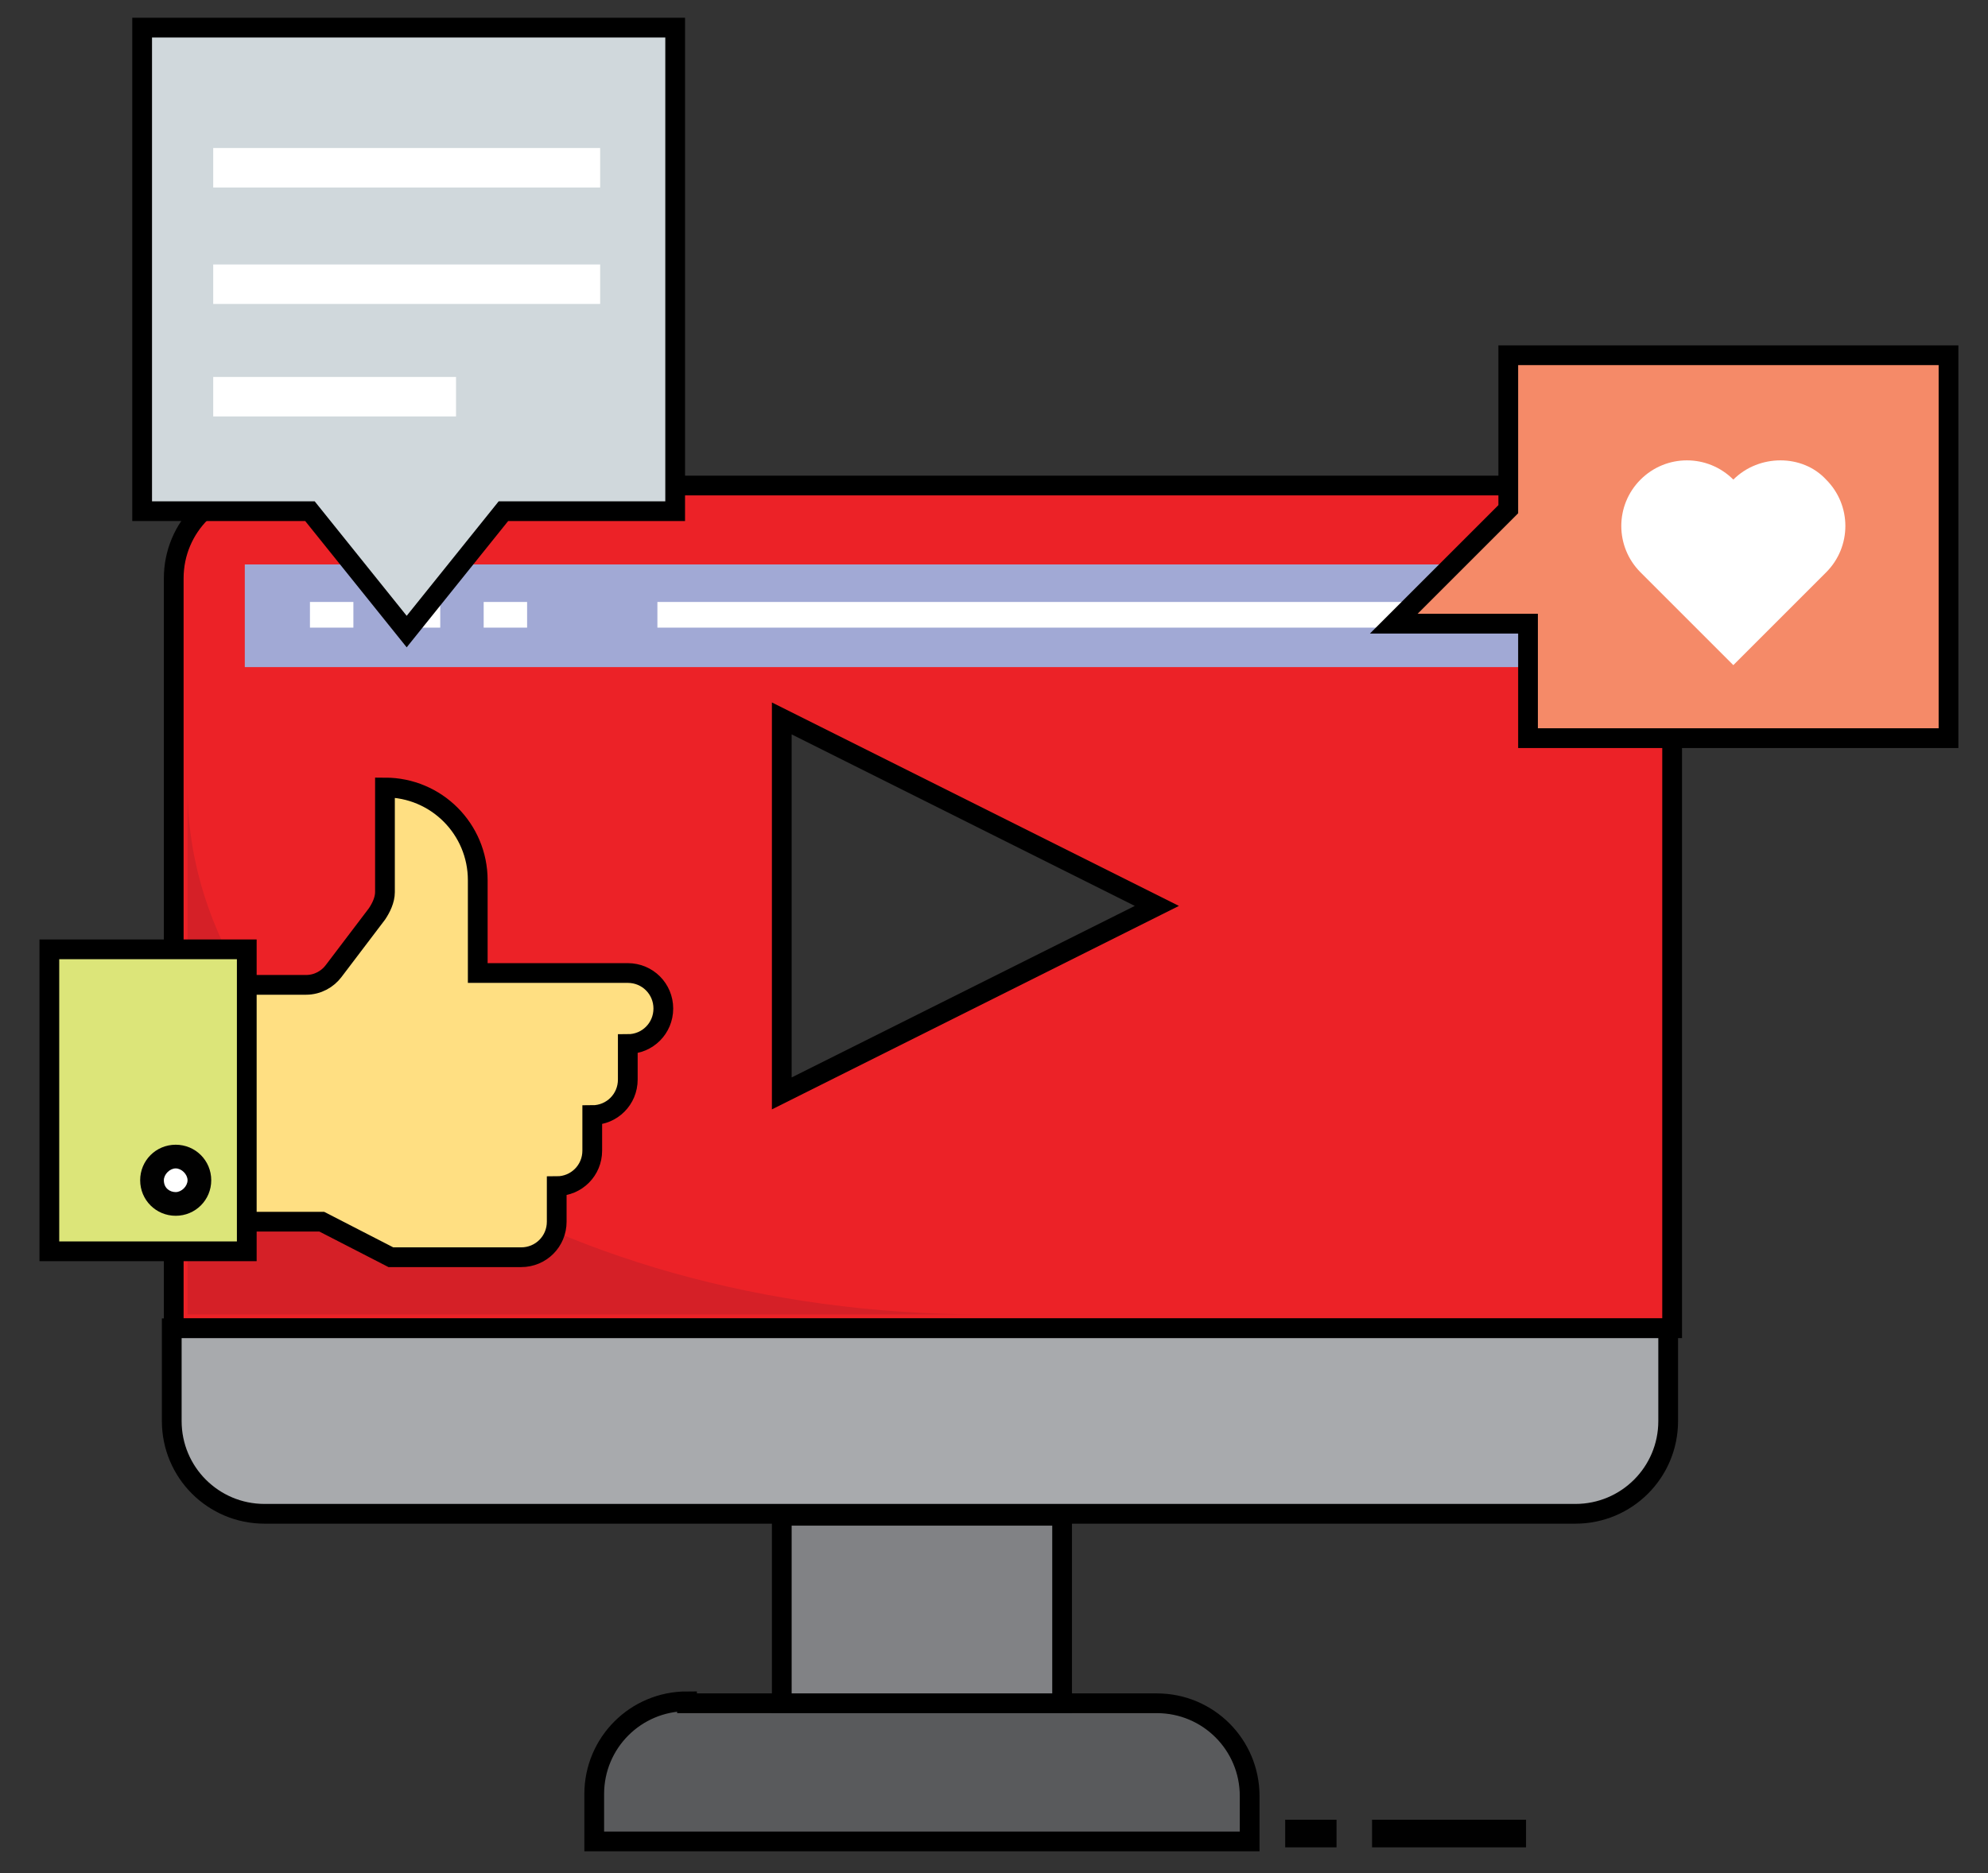 <?xml version="1.0" encoding="utf-8"?>
<!-- Generator: Adobe Illustrator 19.0.0, SVG Export Plug-In . SVG Version: 6.00 Build 0)  -->
<svg version="1.1" id="Layer_1" xmlns="http://www.w3.org/2000/svg" xmlns:xlink="http://www.w3.org/1999/xlink" x="0px" y="0px"
	 viewBox="0 0 100.7 94.9" style="enable-background:new 0 0 100.7 94.9;" xml:space="preserve">
<rect x="0" y="0" width="100.7" height="94.9" fill="#333333" stroke="none"/>
<style type="text/css">
	.st0{fill:#595A5C;stroke:#000000;stroke-miterlimit:10;}
	.st1{fill:#EC2227;stroke:#000000;stroke-miterlimit:10;}
	.st2{fill:#A8AAAD;stroke:#000000;stroke-miterlimit:10;}
	.st3{fill:#818285;stroke:#000000;stroke-miterlimit:10;}
	.st4{fill:#D52027;}
	.st5{fill:#010101;}
	.st6{fill:#FFDF82;stroke:#000000;stroke-miterlimit:10;}
	.st7{fill:#DCE579;stroke:#000000;stroke-miterlimit:10;}
	.st8{fill:#FFFFFF;}
	.st9{fill:#A1A9D5;}
	.st10{fill:#F58A68;stroke:#000000;stroke-miterlimit:10;}
	.st11{fill:#D0D8DC;stroke:#000000;stroke-miterlimit:10;}
</style>
<g id="XMLID_915_">
	<path id="XMLID_4650_" class="st0" d="M34.8,86.2c-2.6,0-4.7,2.1-4.7,4.7v2.4h33.2V91c0-2.6-2.1-4.7-4.7-4.7H34.8z"/>
	<path id="XMLID_4641_" class="st1" d="M79.9,24.6H13.5c-2.6,0-4.7,2.1-4.7,4.7v38h75.9v-38C84.6,26.7,82.5,24.6,79.9,24.6z
		 M39.6,55.4v-19l19,9.5L39.6,55.4z"/>
	<path id="XMLID_4640_" class="st2" d="M8.7,72c0,2.6,2.1,4.7,4.7,4.7h66.4c2.6,0,4.7-2.1,4.7-4.7v-4.7H8.7V72z"/>
	<path id="XMLID_4639_" class="st3" d="M39.6,76.8h14.2v9.5H39.6V76.8z"/>
	<path id="XMLID_4637_" class="st4" d="M9.5,39.9v26.7h40.3C27.5,66.6,9.5,54.6,9.5,39.9z"/>
	<path id="XMLID_2052_" class="st5" d="M65.1,92.2h2.6v1.4h-2.6V92.2z"/>
	<path id="XMLID_923_" class="st5" d="M69.5,92.2h7.8v1.4h-7.8V92.2z"/>
	<path id="XMLID_922_" class="st6" d="M12.4,49.9h3.1c0.6,0,1.1-0.3,1.4-0.7l2.2-2.9c0.2-0.3,0.4-0.7,0.4-1.1v-5.3
		c2.6,0,4.7,2.1,4.7,4.7v4.7h7.6c1,0,1.8,0.8,1.8,1.8s-0.8,1.8-1.8,1.8v1.8c0,1-0.8,1.8-1.8,1.8v1.8c0,1-0.8,1.8-1.8,1.8v1.8
		c0,1-0.8,1.8-1.8,1.8h-6.6l-3.5-1.8h-4V49.9z"/>
	<path id="XMLID_921_" class="st7" d="M2.5,48.1h10v15.3h-10V48.1z"/>
	<path id="XMLID_920_" class="st8" d="M10.1,59.8c0,0.6-0.5,1.2-1.2,1.2s-1.2-0.5-1.2-1.2c0-0.6,0.5-1.2,1.2-1.2
		S10.1,59.2,10.1,59.8z"/>
	<path id="XMLID_917_" class="st5" d="M10.7,59.8c0-1-0.8-1.8-1.8-1.8s-1.8,0.8-1.8,1.8c0,1,0.8,1.8,1.8,1.8S10.7,60.8,10.7,59.8z
		 M8.3,59.8c0-0.3,0.3-0.6,0.6-0.6s0.6,0.3,0.6,0.6c0,0.3-0.3,0.6-0.6,0.6S8.3,60.2,8.3,59.8z"/>
	<g id="XMLID_916_">
		<path id="XMLID_4733_" class="st9" d="M12.4,28.6h68.1v5.2H12.4V28.6z"/>
		<path id="XMLID_4729_" class="st8" d="M33.3,30.5h44v1.3h-44V30.5z"/>
		<path id="XMLID_4728_" class="st8" d="M15.7,30.5h2.2v1.3h-2.2V30.5z"/>
		<path id="XMLID_4727_" class="st8" d="M20.1,30.5h2.2v1.3h-2.2V30.5z"/>
		<path id="XMLID_4726_" class="st8" d="M24.5,30.5h2.2v1.3h-2.2V30.5z"/>
	</g>
	<path id="XMLID_5268_" class="st10" d="M77.4,37.4v-5.8h-6.8l5.8-5.8V18h22.3v19.4H77.4z"/>
	<path id="XMLID_5257_" class="st8" d="M87.8,24.3c-1.3-1.3-3.4-1.3-4.7,0c-1.3,1.3-1.3,3.4,0,4.7l4.7,4.7l4.7-4.7
		c1.3-1.3,1.3-3.4,0-4.7C91.3,23,89.1,23,87.8,24.3z"/>
	<path id="XMLID_5264_" class="st11" d="M34.1,25.9h-8.6L20.6,32l-4.9-6.1H7.2V1.4h27V25.9z"/>
	<path id="XMLID_5256_" class="st8" d="M10.8,7.5h19.6v2H10.8V7.5z"/>
	<path id="XMLID_5254_" class="st8" d="M10.8,13.4h19.6v2H10.8V13.4z"/>
	<path id="XMLID_5253_" class="st8" d="M10.8,19.1h12.3v2H10.8V19.1z"/>
</g>
</svg>
